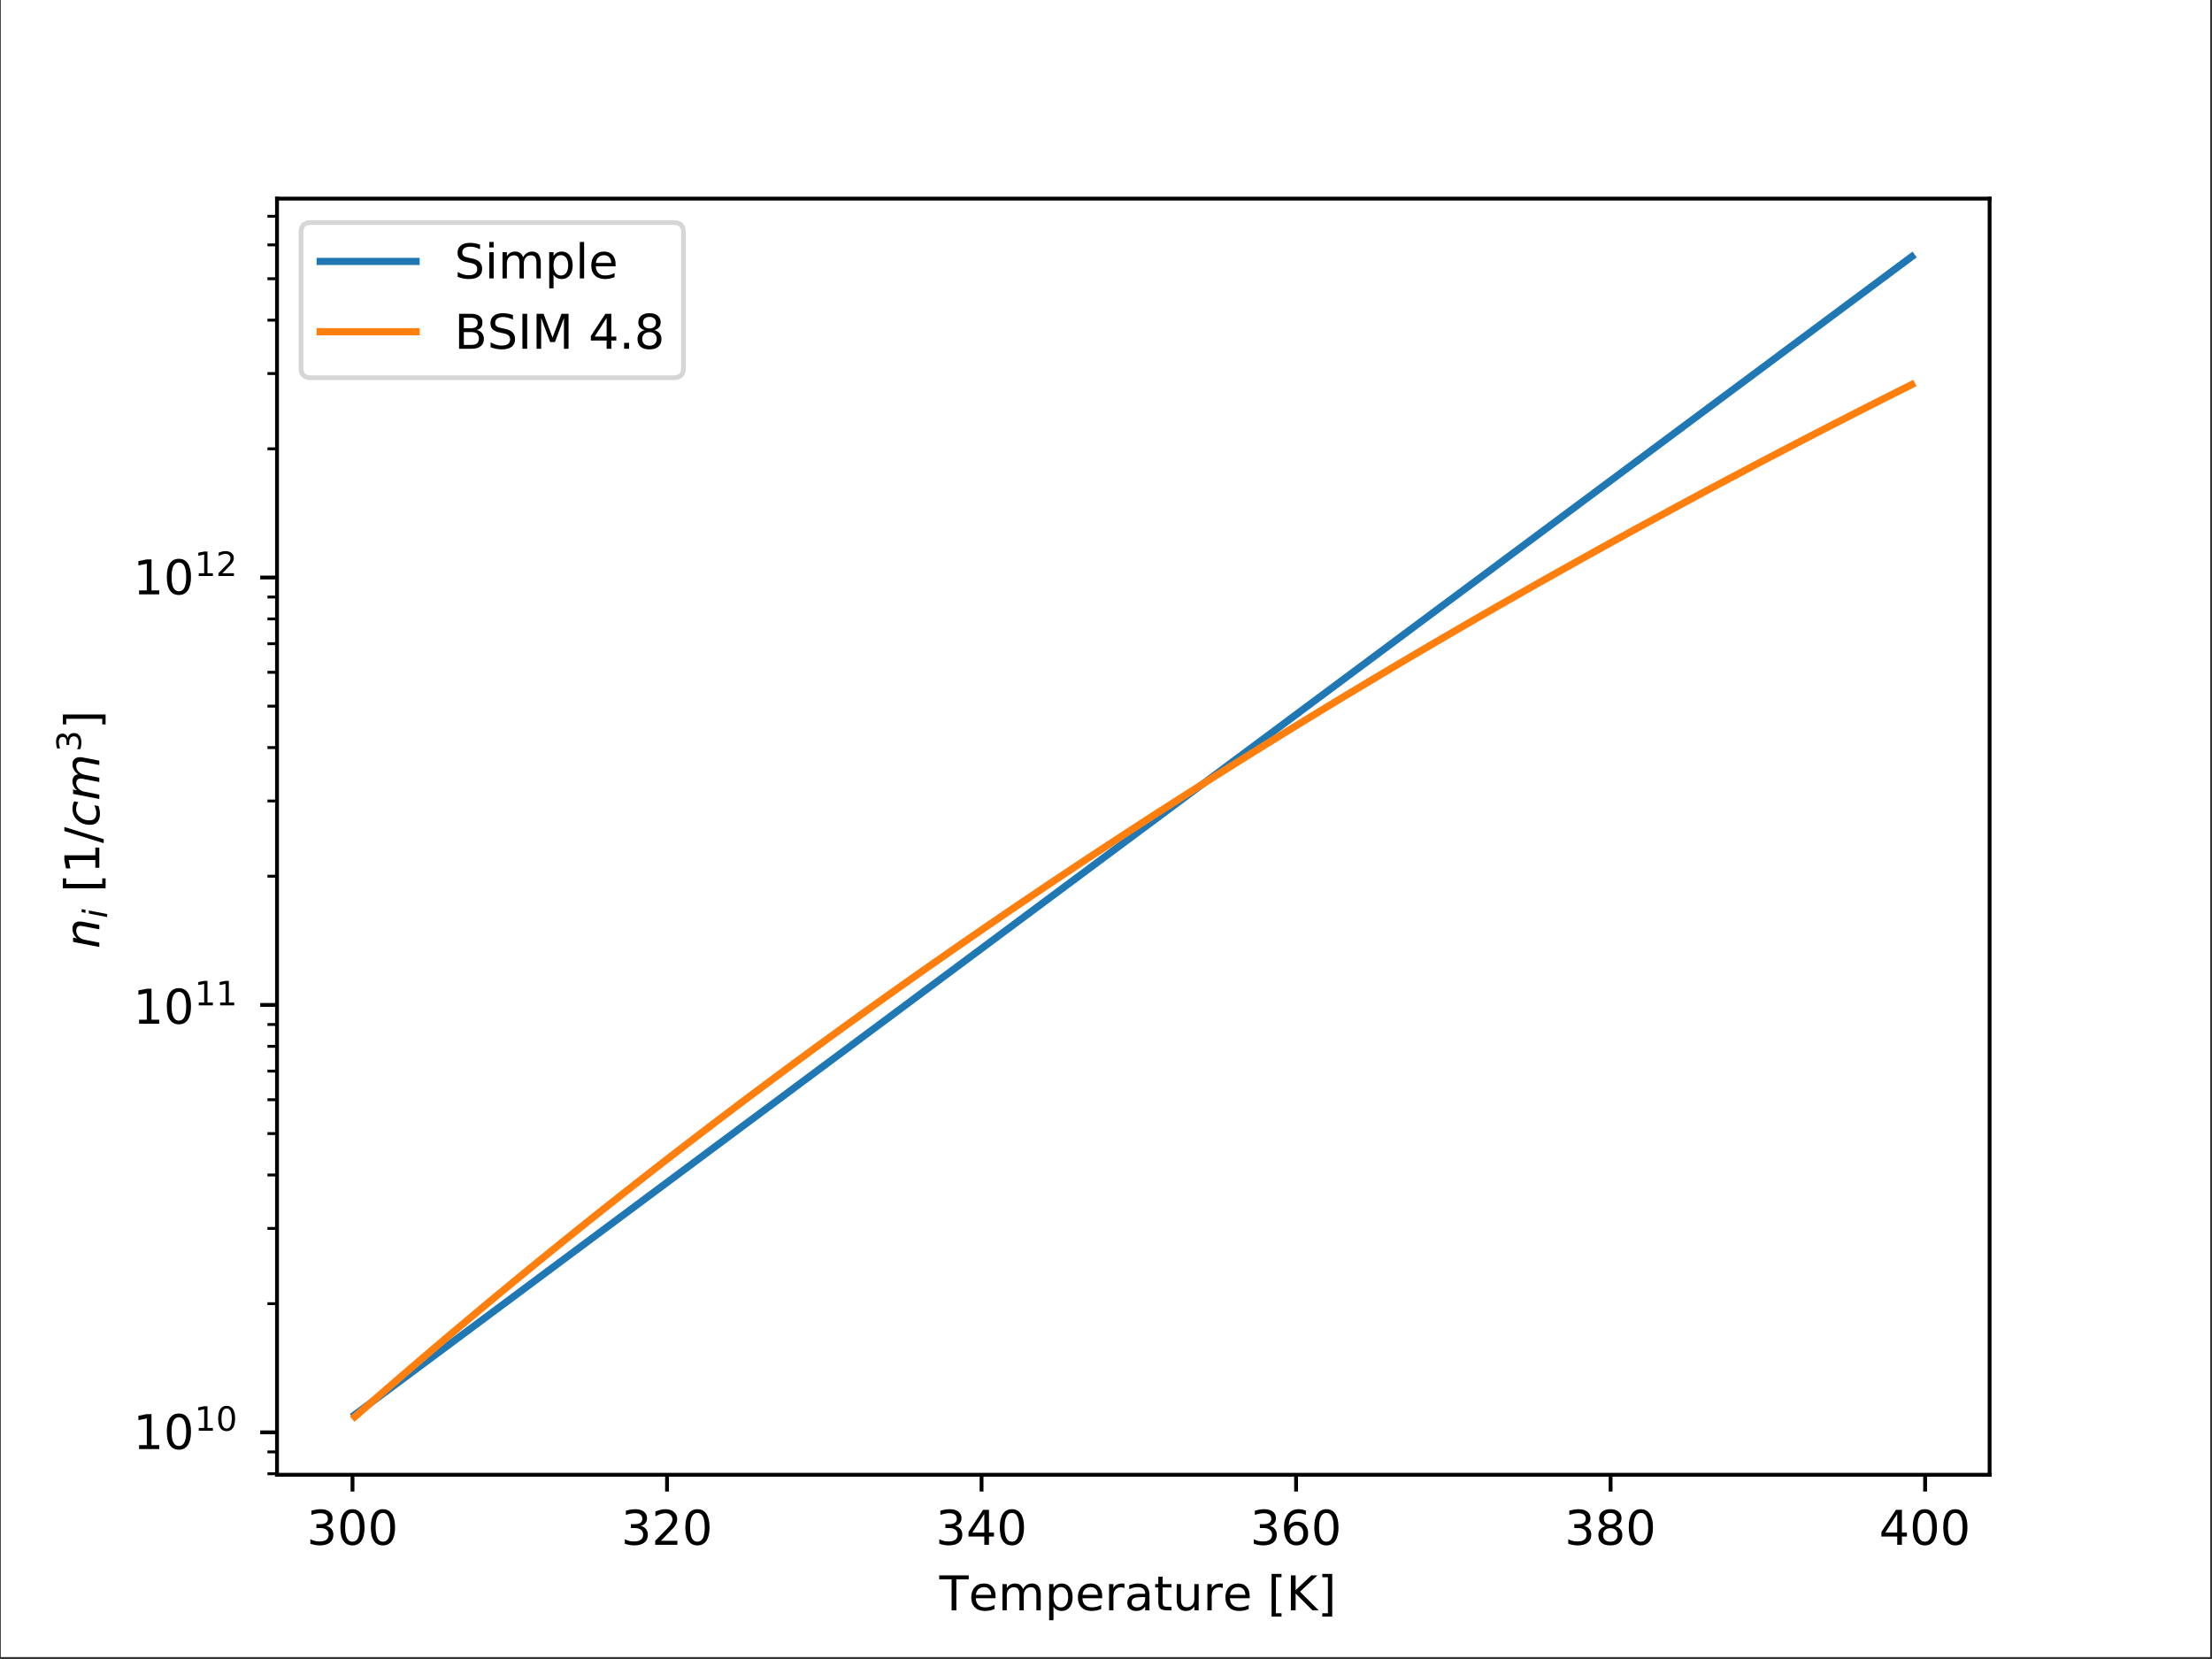 <?xml version="1.0" encoding="UTF-8"?>
<svg xmlns="http://www.w3.org/2000/svg" xmlns:xlink="http://www.w3.org/1999/xlink" width="460.8pt" height="345.6pt" viewBox="0 0 460.8 345.6" version="1.2">
<rect x="0" y="0" width="460.8" height="345.6" fill="#333333" stroke="none"/>
<defs>
<g>
<symbol overflow="visible" id="glyph0-0">
<path style="stroke:none;" d="M 4.055 -3.926 C 4.523 -3.824 4.895 -3.617 5.152 -3.297 C 5.414 -2.977 5.555 -2.578 5.555 -2.117 C 5.555 -1.398 5.305 -0.84 4.812 -0.449 C 4.316 -0.059 3.617 0.129 2.707 0.129 C 2.398 0.129 2.078 0.102 1.758 0.039 C 1.438 -0.012 1.098 -0.102 0.758 -0.219 L 0.758 -1.168 C 1.027 -1.008 1.328 -0.891 1.656 -0.809 C 1.977 -0.73 2.316 -0.688 2.676 -0.688 C 3.297 -0.688 3.766 -0.809 4.086 -1.047 C 4.406 -1.289 4.574 -1.648 4.574 -2.117 C 4.574 -2.535 4.426 -2.875 4.125 -3.117 C 3.824 -3.355 3.406 -3.484 2.867 -3.484 L 2.02 -3.484 L 2.02 -4.297 L 2.906 -4.297 C 3.387 -4.297 3.754 -4.387 4.016 -4.586 C 4.273 -4.773 4.406 -5.055 4.406 -5.422 C 4.406 -5.793 4.266 -6.082 4.004 -6.281 C 3.734 -6.484 3.355 -6.582 2.867 -6.582 C 2.598 -6.582 2.309 -6.551 1.996 -6.492 C 1.688 -6.434 1.348 -6.344 0.98 -6.223 L 0.98 -7.102 C 1.348 -7.203 1.699 -7.281 2.027 -7.332 C 2.348 -7.383 2.656 -7.41 2.957 -7.41 C 3.695 -7.41 4.285 -7.242 4.723 -6.902 C 5.164 -6.562 5.383 -6.102 5.383 -5.523 C 5.383 -5.125 5.266 -4.785 5.035 -4.504 C 4.805 -4.227 4.477 -4.023 4.055 -3.926 "/>
</symbol>
<symbol overflow="visible" id="glyph0-1">
<path style="stroke:none;" d="M 3.176 -6.633 C 2.668 -6.633 2.289 -6.383 2.027 -5.883 C 1.77 -5.383 1.648 -4.633 1.648 -3.637 C 1.648 -2.637 1.77 -1.887 2.027 -1.387 C 2.289 -0.891 2.668 -0.641 3.176 -0.641 C 3.688 -0.641 4.066 -0.891 4.324 -1.387 C 4.574 -1.887 4.703 -2.637 4.703 -3.637 C 4.703 -4.633 4.574 -5.383 4.324 -5.883 C 4.066 -6.383 3.688 -6.633 3.176 -6.633 M 3.176 -7.41 C 3.984 -7.41 4.605 -7.082 5.043 -6.441 C 5.473 -5.793 5.695 -4.855 5.695 -3.637 C 5.695 -2.406 5.473 -1.469 5.043 -0.828 C 4.605 -0.191 3.984 0.129 3.176 0.129 C 2.355 0.129 1.727 -0.191 1.297 -0.828 C 0.867 -1.469 0.66 -2.406 0.66 -3.637 C 0.66 -4.855 0.867 -5.793 1.297 -6.441 C 1.727 -7.082 2.355 -7.41 3.176 -7.41 "/>
</symbol>
<symbol overflow="visible" id="glyph0-2">
<path style="stroke:none;" d="M 1.918 -0.828 L 5.355 -0.828 L 5.355 0 L 0.73 0 L 0.73 -0.828 C 1.098 -1.207 1.609 -1.727 2.258 -2.387 C 2.898 -3.035 3.305 -3.457 3.477 -3.645 C 3.797 -3.996 4.016 -4.297 4.137 -4.543 C 4.254 -4.785 4.324 -5.035 4.324 -5.273 C 4.324 -5.652 4.184 -5.973 3.914 -6.211 C 3.645 -6.453 3.297 -6.582 2.855 -6.582 C 2.547 -6.582 2.219 -6.523 1.879 -6.422 C 1.539 -6.312 1.168 -6.152 0.777 -5.934 L 0.777 -6.934 C 1.18 -7.09 1.547 -7.211 1.887 -7.293 C 2.227 -7.371 2.547 -7.41 2.836 -7.41 C 3.586 -7.41 4.184 -7.223 4.633 -6.844 C 5.086 -6.461 5.312 -5.965 5.312 -5.332 C 5.312 -5.035 5.254 -4.746 5.145 -4.484 C 5.035 -4.215 4.836 -3.895 4.535 -3.535 C 4.453 -3.438 4.195 -3.168 3.754 -2.719 C 3.316 -2.266 2.707 -1.637 1.918 -0.828 "/>
</symbol>
<symbol overflow="visible" id="glyph0-3">
<path style="stroke:none;" d="M 3.777 -6.422 L 1.289 -2.535 L 3.777 -2.535 L 3.777 -6.422 M 3.516 -7.281 L 4.754 -7.281 L 4.754 -2.535 L 5.793 -2.535 L 5.793 -1.719 L 4.754 -1.719 L 4.754 0 L 3.777 0 L 3.777 -1.719 L 0.488 -1.719 L 0.488 -2.668 L 3.516 -7.281 "/>
</symbol>
<symbol overflow="visible" id="glyph0-4">
<path style="stroke:none;" d="M 3.297 -4.035 C 2.855 -4.035 2.508 -3.875 2.246 -3.574 C 1.988 -3.277 1.859 -2.855 1.859 -2.336 C 1.859 -1.809 1.988 -1.387 2.246 -1.09 C 2.508 -0.789 2.855 -0.641 3.297 -0.641 C 3.734 -0.641 4.086 -0.789 4.344 -1.09 C 4.605 -1.387 4.734 -1.809 4.734 -2.336 C 4.734 -2.855 4.605 -3.277 4.344 -3.574 C 4.086 -3.875 3.734 -4.035 3.297 -4.035 M 5.254 -7.121 L 5.254 -6.223 C 5.004 -6.344 4.754 -6.434 4.504 -6.492 C 4.246 -6.551 3.996 -6.582 3.754 -6.582 C 3.098 -6.582 2.598 -6.363 2.258 -5.922 C 1.918 -5.484 1.719 -4.812 1.68 -3.934 C 1.867 -4.215 2.109 -4.434 2.398 -4.586 C 2.688 -4.734 3.008 -4.812 3.355 -4.812 C 4.086 -4.812 4.664 -4.586 5.086 -4.145 C 5.504 -3.707 5.723 -3.098 5.723 -2.336 C 5.723 -1.59 5.492 -0.988 5.055 -0.539 C 4.613 -0.09 4.023 0.129 3.297 0.129 C 2.457 0.129 1.809 -0.191 1.367 -0.828 C 0.918 -1.469 0.699 -2.406 0.699 -3.637 C 0.699 -4.785 0.969 -5.703 1.52 -6.383 C 2.059 -7.062 2.797 -7.41 3.715 -7.41 C 3.957 -7.41 4.207 -7.383 4.465 -7.34 C 4.715 -7.293 4.973 -7.223 5.254 -7.121 "/>
</symbol>
<symbol overflow="visible" id="glyph0-5">
<path style="stroke:none;" d="M 3.176 -3.457 C 2.707 -3.457 2.336 -3.324 2.066 -3.078 C 1.797 -2.828 1.668 -2.488 1.668 -2.047 C 1.668 -1.609 1.797 -1.258 2.066 -1.008 C 2.336 -0.758 2.707 -0.641 3.176 -0.641 C 3.637 -0.641 4.004 -0.758 4.273 -1.02 C 4.543 -1.27 4.684 -1.609 4.684 -2.047 C 4.684 -2.488 4.543 -2.828 4.285 -3.078 C 4.016 -3.324 3.645 -3.457 3.176 -3.457 M 2.188 -3.875 C 1.77 -3.977 1.438 -4.176 1.199 -4.465 C 0.957 -4.754 0.848 -5.105 0.848 -5.523 C 0.848 -6.102 1.047 -6.562 1.469 -6.902 C 1.879 -7.242 2.445 -7.41 3.176 -7.41 C 3.895 -7.41 4.465 -7.242 4.883 -6.902 C 5.293 -6.562 5.504 -6.102 5.504 -5.523 C 5.504 -5.105 5.383 -4.754 5.145 -4.465 C 4.906 -4.176 4.586 -3.977 4.164 -3.875 C 4.633 -3.766 5.004 -3.547 5.273 -3.227 C 5.535 -2.906 5.672 -2.508 5.672 -2.047 C 5.672 -1.34 5.453 -0.801 5.023 -0.43 C 4.586 -0.051 3.977 0.129 3.176 0.129 C 2.367 0.129 1.746 -0.051 1.32 -0.43 C 0.891 -0.801 0.68 -1.34 0.68 -2.047 C 0.68 -2.508 0.809 -2.906 1.078 -3.227 C 1.34 -3.547 1.707 -3.766 2.188 -3.875 M 1.828 -5.434 C 1.828 -5.055 1.938 -4.754 2.176 -4.543 C 2.418 -4.336 2.746 -4.234 3.176 -4.234 C 3.598 -4.234 3.926 -4.336 4.164 -4.543 C 4.406 -4.754 4.523 -5.055 4.523 -5.434 C 4.523 -5.812 4.406 -6.102 4.164 -6.312 C 3.926 -6.523 3.598 -6.633 3.176 -6.633 C 2.746 -6.633 2.418 -6.523 2.176 -6.312 C 1.938 -6.102 1.828 -5.812 1.828 -5.434 "/>
</symbol>
<symbol overflow="visible" id="glyph0-6">
<path style="stroke:none;" d="M -0.02 -7.281 L 6.133 -7.281 L 6.133 -6.453 L 3.547 -6.453 L 3.547 0 L 2.559 0 L 2.559 -6.453 L -0.02 -6.453 L -0.02 -7.281 "/>
</symbol>
<symbol overflow="visible" id="glyph0-7">
<path style="stroke:none;" d="M 5.613 -2.957 L 5.613 -2.516 L 1.488 -2.516 C 1.527 -1.898 1.707 -1.418 2.047 -1.098 C 2.379 -0.777 2.836 -0.621 3.438 -0.621 C 3.777 -0.621 4.117 -0.66 4.434 -0.738 C 4.754 -0.82 5.086 -0.949 5.402 -1.129 L 5.402 -0.281 C 5.086 -0.141 4.754 -0.031 4.414 0.031 C 4.074 0.09 3.727 0.129 3.387 0.129 C 2.508 0.129 1.816 -0.121 1.309 -0.621 C 0.801 -1.117 0.551 -1.809 0.551 -2.676 C 0.551 -3.566 0.789 -4.273 1.27 -4.805 C 1.746 -5.324 2.406 -5.594 3.227 -5.594 C 3.965 -5.594 4.543 -5.355 4.973 -4.883 C 5.395 -4.406 5.613 -3.766 5.613 -2.957 M 4.715 -3.215 C 4.703 -3.707 4.566 -4.094 4.305 -4.395 C 4.035 -4.684 3.676 -4.836 3.234 -4.836 C 2.738 -4.836 2.336 -4.684 2.039 -4.406 C 1.738 -4.125 1.559 -3.727 1.52 -3.215 L 4.715 -3.215 "/>
</symbol>
<symbol overflow="visible" id="glyph0-8">
<path style="stroke:none;" d="M 5.195 -4.414 C 5.414 -4.812 5.684 -5.105 5.992 -5.305 C 6.301 -5.492 6.672 -5.594 7.102 -5.594 C 7.66 -5.594 8.102 -5.395 8.41 -4.996 C 8.719 -4.594 8.879 -4.023 8.879 -3.297 L 8.879 0 L 7.98 0 L 7.98 -3.266 C 7.98 -3.785 7.883 -4.176 7.699 -4.434 C 7.512 -4.684 7.23 -4.812 6.852 -4.812 C 6.383 -4.812 6.012 -4.656 5.742 -4.344 C 5.473 -4.035 5.344 -3.617 5.344 -3.086 L 5.344 0 L 4.445 0 L 4.445 -3.266 C 4.445 -3.785 4.344 -4.176 4.164 -4.434 C 3.977 -4.684 3.688 -4.812 3.305 -4.812 C 2.848 -4.812 2.477 -4.656 2.207 -4.344 C 1.938 -4.035 1.809 -3.617 1.809 -3.086 L 1.809 0 L 0.91 0 L 0.91 -5.465 L 1.809 -5.465 L 1.809 -4.613 C 2.008 -4.945 2.258 -5.195 2.547 -5.355 C 2.828 -5.512 3.168 -5.594 3.566 -5.594 C 3.965 -5.594 4.297 -5.492 4.574 -5.293 C 4.855 -5.094 5.055 -4.793 5.195 -4.414 "/>
</symbol>
<symbol overflow="visible" id="glyph0-9">
<path style="stroke:none;" d="M 1.809 -0.82 L 1.809 2.066 L 0.91 2.066 L 0.91 -5.465 L 1.809 -5.465 L 1.809 -4.633 C 1.988 -4.953 2.227 -5.195 2.516 -5.355 C 2.809 -5.512 3.156 -5.594 3.555 -5.594 C 4.215 -5.594 4.754 -5.324 5.176 -4.805 C 5.582 -4.273 5.793 -3.586 5.793 -2.727 C 5.793 -1.867 5.582 -1.168 5.176 -0.648 C 4.754 -0.129 4.215 0.129 3.555 0.129 C 3.156 0.129 2.809 0.051 2.516 -0.102 C 2.227 -0.25 1.988 -0.488 1.809 -0.82 M 4.863 -2.727 C 4.863 -3.387 4.723 -3.895 4.453 -4.273 C 4.176 -4.656 3.805 -4.844 3.336 -4.844 C 2.855 -4.844 2.488 -4.656 2.219 -4.273 C 1.938 -3.895 1.809 -3.387 1.809 -2.727 C 1.809 -2.066 1.938 -1.547 2.219 -1.168 C 2.488 -0.789 2.855 -0.609 3.336 -0.609 C 3.805 -0.609 4.176 -0.789 4.453 -1.168 C 4.723 -1.547 4.863 -2.066 4.863 -2.727 "/>
</symbol>
<symbol overflow="visible" id="glyph0-10">
<path style="stroke:none;" d="M 4.105 -4.625 C 4.004 -4.684 3.895 -4.723 3.777 -4.754 C 3.656 -4.773 3.527 -4.793 3.387 -4.793 C 2.875 -4.793 2.488 -4.625 2.219 -4.297 C 1.938 -3.965 1.809 -3.496 1.809 -2.875 L 1.809 0 L 0.91 0 L 0.91 -5.465 L 1.809 -5.465 L 1.809 -4.613 C 1.988 -4.945 2.238 -5.195 2.535 -5.355 C 2.836 -5.512 3.207 -5.594 3.645 -5.594 C 3.707 -5.594 3.777 -5.582 3.855 -5.582 C 3.926 -5.574 4.004 -5.562 4.105 -5.543 L 4.105 -4.625 "/>
</symbol>
<symbol overflow="visible" id="glyph0-11">
<path style="stroke:none;" d="M 3.426 -2.746 C 2.695 -2.746 2.199 -2.656 1.918 -2.496 C 1.637 -2.328 1.5 -2.047 1.5 -1.648 C 1.5 -1.328 1.598 -1.07 1.809 -0.891 C 2.02 -0.699 2.309 -0.609 2.668 -0.609 C 3.168 -0.609 3.566 -0.777 3.867 -1.141 C 4.164 -1.488 4.316 -1.957 4.316 -2.547 L 4.316 -2.746 L 3.426 -2.746 M 5.215 -3.117 L 5.215 0 L 4.316 0 L 4.316 -0.828 C 4.105 -0.488 3.844 -0.25 3.547 -0.102 C 3.246 0.051 2.867 0.129 2.426 0.129 C 1.867 0.129 1.418 -0.02 1.09 -0.328 C 0.758 -0.641 0.598 -1.059 0.598 -1.59 C 0.598 -2.199 0.801 -2.656 1.219 -2.977 C 1.629 -3.285 2.238 -3.445 3.055 -3.445 L 4.316 -3.445 L 4.316 -3.535 C 4.316 -3.945 4.176 -4.266 3.906 -4.496 C 3.637 -4.715 3.258 -4.836 2.766 -4.836 C 2.445 -4.836 2.148 -4.793 1.848 -4.715 C 1.547 -4.633 1.27 -4.523 1 -4.387 L 1 -5.215 C 1.32 -5.332 1.637 -5.434 1.949 -5.492 C 2.258 -5.555 2.559 -5.594 2.855 -5.594 C 3.645 -5.594 4.234 -5.383 4.625 -4.973 C 5.016 -4.566 5.215 -3.945 5.215 -3.117 "/>
</symbol>
<symbol overflow="visible" id="glyph0-12">
<path style="stroke:none;" d="M 1.828 -7.012 L 1.828 -5.465 L 3.676 -5.465 L 3.676 -4.766 L 1.828 -4.766 L 1.828 -1.797 C 1.828 -1.348 1.887 -1.059 2.008 -0.938 C 2.129 -0.809 2.379 -0.75 2.758 -0.75 L 3.676 -0.75 L 3.676 0 L 2.758 0 C 2.059 0 1.578 -0.129 1.32 -0.391 C 1.059 -0.648 0.93 -1.117 0.93 -1.797 L 0.93 -4.766 L 0.27 -4.766 L 0.27 -5.465 L 0.93 -5.465 L 0.93 -7.012 L 1.828 -7.012 "/>
</symbol>
<symbol overflow="visible" id="glyph0-13">
<path style="stroke:none;" d="M 0.848 -2.156 L 0.848 -5.465 L 1.746 -5.465 L 1.746 -2.188 C 1.746 -1.668 1.848 -1.289 2.047 -1.027 C 2.246 -0.77 2.547 -0.641 2.957 -0.641 C 3.438 -0.641 3.824 -0.789 4.105 -1.098 C 4.387 -1.41 4.523 -1.828 4.523 -2.367 L 4.523 -5.465 L 5.422 -5.465 L 5.422 0 L 4.523 0 L 4.523 -0.84 C 4.305 -0.5 4.047 -0.258 3.766 -0.102 C 3.477 0.051 3.145 0.129 2.766 0.129 C 2.137 0.129 1.656 -0.059 1.34 -0.449 C 1.008 -0.828 0.848 -1.398 0.848 -2.156 M 3.105 -5.594 L 3.105 -5.594 "/>
</symbol>
<symbol overflow="visible" id="glyph0-14">
<path style="stroke:none;" d=""/>
</symbol>
<symbol overflow="visible" id="glyph0-15">
<path style="stroke:none;" d="M 0.859 -7.59 L 2.926 -7.59 L 2.926 -6.891 L 1.758 -6.891 L 1.758 0.609 L 2.926 0.609 L 2.926 1.309 L 0.859 1.309 L 0.859 -7.59 "/>
</symbol>
<symbol overflow="visible" id="glyph0-16">
<path style="stroke:none;" d="M 0.98 -7.281 L 1.969 -7.281 L 1.969 -4.207 L 5.234 -7.281 L 6.504 -7.281 L 2.887 -3.887 L 6.762 0 L 5.465 0 L 1.969 -3.508 L 1.969 0 L 0.98 0 L 0.98 -7.281 "/>
</symbol>
<symbol overflow="visible" id="glyph0-17">
<path style="stroke:none;" d="M 3.035 -7.59 L 3.035 1.309 L 0.969 1.309 L 0.969 0.609 L 2.137 0.609 L 2.137 -6.891 L 0.969 -6.891 L 0.969 -7.59 L 3.035 -7.59 "/>
</symbol>
<symbol overflow="visible" id="glyph0-18">
<path style="stroke:none;" d="M 1.238 -0.828 L 2.848 -0.828 L 2.848 -6.383 L 1.098 -6.031 L 1.098 -6.934 L 2.836 -7.281 L 3.824 -7.281 L 3.824 -0.828 L 5.434 -0.828 L 5.434 0 L 1.238 0 L 1.238 -0.828 "/>
</symbol>
<symbol overflow="visible" id="glyph0-19">
<path style="stroke:none;" d="M 5.344 -7.043 L 5.344 -6.082 C 4.965 -6.262 4.613 -6.395 4.285 -6.484 C 3.945 -6.562 3.625 -6.613 3.324 -6.613 C 2.785 -6.613 2.367 -6.504 2.078 -6.301 C 1.789 -6.094 1.648 -5.793 1.648 -5.414 C 1.648 -5.094 1.738 -4.844 1.938 -4.684 C 2.129 -4.516 2.496 -4.387 3.035 -4.285 L 3.637 -4.164 C 4.363 -4.023 4.906 -3.777 5.254 -3.426 C 5.602 -3.066 5.785 -2.598 5.785 -2.008 C 5.785 -1.297 5.543 -0.77 5.074 -0.41 C 4.594 -0.051 3.906 0.129 2.996 0.129 C 2.648 0.129 2.277 0.09 1.887 0.02 C 1.5 -0.051 1.098 -0.16 0.688 -0.32 L 0.688 -1.34 C 1.09 -1.109 1.477 -0.938 1.859 -0.828 C 2.238 -0.711 2.617 -0.66 2.996 -0.66 C 3.555 -0.66 3.984 -0.77 4.297 -0.988 C 4.594 -1.207 4.754 -1.52 4.754 -1.938 C 4.754 -2.297 4.645 -2.578 4.426 -2.777 C 4.207 -2.977 3.844 -3.125 3.348 -3.227 L 2.746 -3.348 C 2.008 -3.484 1.477 -3.715 1.148 -4.035 C 0.82 -4.344 0.66 -4.773 0.66 -5.332 C 0.66 -5.973 0.879 -6.484 1.34 -6.852 C 1.789 -7.223 2.418 -7.41 3.215 -7.41 C 3.555 -7.41 3.895 -7.383 4.254 -7.32 C 4.605 -7.262 4.965 -7.16 5.344 -7.043 "/>
</symbol>
<symbol overflow="visible" id="glyph0-20">
<path style="stroke:none;" d="M 0.938 -5.465 L 1.836 -5.465 L 1.836 0 L 0.938 0 L 0.938 -5.465 M 0.938 -7.59 L 1.836 -7.59 L 1.836 -6.453 L 0.938 -6.453 L 0.938 -7.59 "/>
</symbol>
<symbol overflow="visible" id="glyph0-21">
<path style="stroke:none;" d="M 0.938 -7.59 L 1.836 -7.59 L 1.836 0 L 0.938 0 L 0.938 -7.59 "/>
</symbol>
<symbol overflow="visible" id="glyph0-22">
<path style="stroke:none;" d="M 1.969 -3.477 L 1.969 -0.809 L 3.547 -0.809 C 4.074 -0.809 4.465 -0.918 4.723 -1.141 C 4.973 -1.359 5.105 -1.688 5.105 -2.148 C 5.105 -2.598 4.973 -2.926 4.723 -3.145 C 4.465 -3.367 4.074 -3.477 3.547 -3.477 L 1.969 -3.477 M 1.969 -6.473 L 1.969 -4.273 L 3.426 -4.273 C 3.906 -4.273 4.254 -4.363 4.496 -4.543 C 4.734 -4.723 4.855 -4.996 4.855 -5.375 C 4.855 -5.734 4.734 -6.012 4.496 -6.191 C 4.254 -6.371 3.906 -6.473 3.426 -6.473 L 1.969 -6.473 M 0.98 -7.281 L 3.496 -7.281 C 4.246 -7.281 4.824 -7.121 5.234 -6.812 C 5.633 -6.492 5.844 -6.055 5.844 -5.484 C 5.844 -5.035 5.734 -4.676 5.523 -4.414 C 5.312 -4.156 5.016 -3.984 4.613 -3.926 C 5.094 -3.816 5.473 -3.598 5.742 -3.266 C 6.004 -2.938 6.145 -2.527 6.145 -2.039 C 6.145 -1.379 5.914 -0.879 5.473 -0.531 C 5.035 -0.168 4.406 0 3.598 0 L 0.98 0 L 0.98 -7.281 "/>
</symbol>
<symbol overflow="visible" id="glyph0-23">
<path style="stroke:none;" d="M 0.98 -7.281 L 1.969 -7.281 L 1.969 0 L 0.98 0 L 0.98 -7.281 "/>
</symbol>
<symbol overflow="visible" id="glyph0-24">
<path style="stroke:none;" d="M 0.98 -7.281 L 2.445 -7.281 L 4.305 -2.328 L 6.172 -7.281 L 7.641 -7.281 L 7.641 0 L 6.684 0 L 6.684 -6.395 L 4.805 -1.398 L 3.816 -1.398 L 1.938 -6.395 L 1.938 0 L 0.98 0 L 0.98 -7.281 "/>
</symbol>
<symbol overflow="visible" id="glyph0-25">
<path style="stroke:none;" d="M 1.07 -1.238 L 2.098 -1.238 L 2.098 0 L 1.07 0 L 1.07 -1.238 "/>
</symbol>
<symbol overflow="visible" id="glyph1-0">
<path style="stroke:none;" d="M 0.867 -0.582 L 1.992 -0.582 L 1.992 -4.469 L 0.77 -4.223 L 0.77 -4.852 L 1.984 -5.098 L 2.68 -5.098 L 2.68 -0.582 L 3.805 -0.582 L 3.805 0 L 0.867 0 L 0.867 -0.582 "/>
</symbol>
<symbol overflow="visible" id="glyph1-1">
<path style="stroke:none;" d="M 2.223 -4.645 C 1.867 -4.645 1.602 -4.469 1.418 -4.117 C 1.238 -3.77 1.152 -3.246 1.152 -2.547 C 1.152 -1.848 1.238 -1.32 1.418 -0.973 C 1.602 -0.621 1.867 -0.449 2.223 -0.449 C 2.578 -0.449 2.848 -0.621 3.027 -0.973 C 3.203 -1.32 3.293 -1.848 3.293 -2.547 C 3.293 -3.246 3.203 -3.77 3.027 -4.117 C 2.848 -4.469 2.578 -4.645 2.223 -4.645 M 2.223 -5.188 C 2.789 -5.188 3.223 -4.957 3.531 -4.512 C 3.832 -4.055 3.984 -3.398 3.984 -2.547 C 3.984 -1.684 3.832 -1.027 3.531 -0.582 C 3.223 -0.133 2.789 0.09 2.223 0.09 C 1.648 0.09 1.211 -0.133 0.91 -0.582 C 0.609 -1.027 0.461 -1.684 0.461 -2.547 C 0.461 -3.398 0.609 -4.055 0.91 -4.512 C 1.211 -4.957 1.648 -5.188 2.223 -5.188 "/>
</symbol>
<symbol overflow="visible" id="glyph1-2">
<path style="stroke:none;" d="M 1.344 -0.582 L 3.746 -0.582 L 3.746 0 L 0.512 0 L 0.512 -0.582 C 0.77 -0.848 1.125 -1.211 1.582 -1.672 C 2.027 -2.125 2.312 -2.418 2.434 -2.551 C 2.656 -2.797 2.812 -3.008 2.895 -3.18 C 2.98 -3.348 3.027 -3.523 3.027 -3.691 C 3.027 -3.957 2.93 -4.18 2.742 -4.348 C 2.551 -4.516 2.309 -4.609 2 -4.609 C 1.781 -4.609 1.551 -4.566 1.316 -4.496 C 1.078 -4.418 0.816 -4.309 0.547 -4.152 L 0.547 -4.852 C 0.824 -4.965 1.082 -5.047 1.32 -5.105 C 1.559 -5.16 1.781 -5.188 1.984 -5.188 C 2.512 -5.188 2.93 -5.055 3.246 -4.789 C 3.559 -4.523 3.719 -4.176 3.719 -3.734 C 3.719 -3.523 3.68 -3.32 3.602 -3.141 C 3.523 -2.949 3.383 -2.727 3.176 -2.477 C 3.117 -2.406 2.938 -2.215 2.629 -1.902 C 2.32 -1.586 1.895 -1.148 1.344 -0.582 "/>
</symbol>
<symbol overflow="visible" id="glyph2-0">
<path style="stroke:none;" d=""/>
</symbol>
<symbol overflow="visible" id="glyph2-1">
<path style="stroke:none;" d="M -7.59 -0.859 L -7.59 -2.926 L -6.891 -2.926 L -6.891 -1.758 L 0.609 -1.758 L 0.609 -2.926 L 1.309 -2.926 L 1.309 -0.859 L -7.59 -0.859 "/>
</symbol>
<symbol overflow="visible" id="glyph2-2">
<path style="stroke:none;" d="M -0.828 -1.238 L -0.828 -2.848 L -6.383 -2.848 L -6.031 -1.098 L -6.934 -1.098 L -7.281 -2.836 L -7.281 -3.824 L -0.828 -3.824 L -0.828 -5.434 L 0 -5.434 L 0 -1.238 L -0.828 -1.238 "/>
</symbol>
<symbol overflow="visible" id="glyph2-3">
<path style="stroke:none;" d="M -7.281 -2.535 L -7.281 -3.367 L 0.918 -0.828 L 0.918 0 L -7.281 -2.535 "/>
</symbol>
<symbol overflow="visible" id="glyph2-4">
<path style="stroke:none;" d="M -7.59 -3.035 L 1.309 -3.035 L 1.309 -0.969 L 0.609 -0.969 L 0.609 -2.137 L -6.891 -2.137 L -6.891 -0.969 L -7.59 -0.969 L -7.59 -3.035 "/>
</symbol>
<symbol overflow="visible" id="glyph3-0">
<path style="stroke:none;" d="M -3.297 -5.562 L 0 -4.926 L 0 -4.023 L -3.266 -4.664 C -3.418 -4.684 -3.547 -4.703 -3.664 -4.723 C -3.785 -4.746 -3.875 -4.754 -3.945 -4.754 C -4.215 -4.754 -4.426 -4.664 -4.586 -4.496 C -4.734 -4.316 -4.812 -4.074 -4.812 -3.777 C -4.812 -3.297 -4.656 -2.875 -4.336 -2.527 C -4.016 -2.176 -3.574 -1.949 -3.027 -1.848 L 0 -1.25 L 0 -0.348 L -5.465 -1.41 L -5.465 -2.309 L -4.605 -2.129 C -4.914 -2.367 -5.152 -2.668 -5.332 -3.027 C -5.504 -3.375 -5.594 -3.746 -5.594 -4.137 C -5.594 -4.613 -5.465 -4.984 -5.203 -5.254 C -4.945 -5.512 -4.574 -5.652 -4.105 -5.652 C -3.984 -5.652 -3.867 -5.645 -3.734 -5.633 C -3.598 -5.613 -3.457 -5.594 -3.297 -5.562 "/>
</symbol>
<symbol overflow="visible" id="glyph3-1">
<path style="stroke:none;" d="M -5.254 -5.355 L -4.363 -5.176 C -4.516 -4.953 -4.633 -4.723 -4.715 -4.484 C -4.793 -4.246 -4.836 -3.996 -4.836 -3.734 C -4.836 -3.445 -4.785 -3.176 -4.684 -2.918 C -4.586 -2.656 -4.434 -2.438 -4.254 -2.266 C -3.965 -1.988 -3.637 -1.77 -3.258 -1.617 C -2.875 -1.457 -2.477 -1.387 -2.078 -1.387 C -1.578 -1.387 -1.219 -1.508 -0.98 -1.758 C -0.738 -1.996 -0.621 -2.379 -0.621 -2.875 C -0.621 -3.117 -0.648 -3.387 -0.73 -3.664 C -0.801 -3.945 -0.91 -4.234 -1.07 -4.535 L -0.18 -4.363 C -0.07 -4.105 0 -3.836 0.051 -3.555 C 0.102 -3.277 0.129 -2.996 0.129 -2.719 C 0.129 -1.988 -0.051 -1.43 -0.41 -1.039 C -0.77 -0.648 -1.277 -0.461 -1.957 -0.461 C -2.516 -0.461 -3.035 -0.559 -3.516 -0.758 C -3.996 -0.957 -4.426 -1.27 -4.805 -1.668 C -5.062 -1.938 -5.254 -2.258 -5.395 -2.629 C -5.523 -2.988 -5.594 -3.395 -5.594 -3.836 C -5.594 -4.086 -5.562 -4.336 -5.504 -4.586 C -5.445 -4.836 -5.363 -5.094 -5.254 -5.355 "/>
</symbol>
<symbol overflow="visible" id="glyph3-2">
<path style="stroke:none;" d="M -3.297 -8.969 L 0 -8.332 L 0 -7.43 L -3.266 -8.062 C -3.406 -8.082 -3.527 -8.102 -3.625 -8.121 C -3.727 -8.129 -3.805 -8.141 -3.887 -8.141 C -4.176 -8.141 -4.406 -8.051 -4.566 -7.891 C -4.723 -7.73 -4.812 -7.5 -4.812 -7.211 C -4.812 -6.773 -4.645 -6.383 -4.324 -6.043 C -3.996 -5.703 -3.566 -5.484 -3.047 -5.383 L 0 -4.785 L 0 -3.887 L -3.266 -4.523 C -3.387 -4.543 -3.496 -4.566 -3.598 -4.586 C -3.695 -4.594 -3.797 -4.605 -3.875 -4.605 C -4.176 -4.605 -4.406 -4.516 -4.566 -4.355 C -4.723 -4.195 -4.812 -3.965 -4.812 -3.688 C -4.812 -3.246 -4.645 -2.848 -4.324 -2.508 C -3.996 -2.168 -3.566 -1.949 -3.047 -1.848 L 0 -1.25 L 0 -0.348 L -5.465 -1.418 L -5.465 -2.316 L -4.613 -2.148 C -4.934 -2.387 -5.176 -2.668 -5.344 -2.996 C -5.504 -3.324 -5.594 -3.676 -5.594 -4.055 C -5.594 -4.445 -5.484 -4.766 -5.285 -5.023 C -5.074 -5.285 -4.785 -5.434 -4.414 -5.492 C -4.793 -5.762 -5.094 -6.082 -5.293 -6.441 C -5.492 -6.801 -5.594 -7.184 -5.594 -7.582 C -5.594 -8.039 -5.453 -8.398 -5.184 -8.66 C -4.914 -8.918 -4.535 -9.051 -4.047 -9.051 C -3.934 -9.051 -3.816 -9.039 -3.688 -9.031 C -3.555 -9.008 -3.426 -8.988 -3.297 -8.969 "/>
</symbol>
<symbol overflow="visible" id="glyph4-0">
<path style="stroke:none;" d="M -5.312 -1.281 L -5.312 -1.91 L -4.516 -1.754 L -4.516 -1.125 L -5.312 -1.281 M -3.824 -0.992 L -3.824 -1.621 L 0 -0.875 L 0 -0.246 L -3.824 -0.992 "/>
</symbol>
<symbol overflow="visible" id="glyph5-0">
<path style="stroke:none;" d="M -2.746 -2.84 C -2.68 -3.168 -2.531 -3.426 -2.309 -3.609 C -2.082 -3.789 -1.805 -3.887 -1.48 -3.887 C -0.98 -3.887 -0.586 -3.711 -0.316 -3.371 C -0.043 -3.02 0.09 -2.531 0.09 -1.895 C 0.09 -1.68 0.07 -1.453 0.027 -1.23 C -0.008 -1.008 -0.07 -0.77 -0.152 -0.531 L -0.816 -0.531 C -0.707 -0.719 -0.621 -0.93 -0.566 -1.16 C -0.512 -1.383 -0.484 -1.621 -0.484 -1.875 C -0.484 -2.309 -0.566 -2.637 -0.734 -2.859 C -0.902 -3.082 -1.152 -3.203 -1.48 -3.203 C -1.777 -3.203 -2.012 -3.098 -2.18 -2.887 C -2.348 -2.68 -2.441 -2.383 -2.441 -2.008 L -2.441 -1.414 L -3.008 -1.414 L -3.008 -2.035 C -3.008 -2.371 -3.07 -2.629 -3.211 -2.812 C -3.344 -2.992 -3.539 -3.082 -3.797 -3.082 C -4.055 -3.082 -4.258 -2.984 -4.398 -2.805 C -4.539 -2.613 -4.609 -2.348 -4.609 -2.008 C -4.609 -1.816 -4.586 -1.613 -4.543 -1.398 C -4.504 -1.18 -4.441 -0.945 -4.355 -0.684 L -4.973 -0.684 C -5.043 -0.945 -5.098 -1.188 -5.133 -1.418 C -5.168 -1.645 -5.188 -1.859 -5.188 -2.07 C -5.188 -2.586 -5.07 -3 -4.832 -3.309 C -4.594 -3.613 -4.273 -3.77 -3.867 -3.77 C -3.586 -3.77 -3.348 -3.684 -3.152 -3.523 C -2.957 -3.363 -2.816 -3.133 -2.746 -2.84 "/>
</symbol>
</g>
<clipPath id="clip1">
  <path d="M 0.168 0 L 460.434 0 L 460.434 345.199 L 0.168 345.199 Z M 0.168 0 "/>
</clipPath>
</defs>
<g id="surface1">
<g clip-path="url(#clip1)" clip-rule="nonzero">
<path style=" stroke:none;fill-rule:nonzero;fill:rgb(100%,100%,100%);fill-opacity:1;" d="M 0.168 345.199 L 460.434 345.199 L 460.434 0 L 0.168 0 Z M 0.168 345.199 "/>
</g>
<path style=" stroke:none;fill-rule:nonzero;fill:rgb(100%,100%,100%);fill-opacity:1;" d="M 57.699 307.227 L 414.406 307.227 L 414.406 41.426 L 57.699 41.426 Z M 57.699 307.227 "/>
<path style="fill:none;stroke-width:0.8;stroke-linecap:butt;stroke-linejoin:round;stroke:rgb(0%,0%,0%);stroke-opacity:1;stroke-miterlimit:10;" d="M 73.34 38.018 L 73.34 34.518 " transform="matrix(0.999,0,0,-0.999,0.166,345.2)"/>
<g style="fill:rgb(0%,0%,0%);fill-opacity:1;">
  <use xlink:href="#glyph0-0" x="63.894" y="321.805"/>
  <use xlink:href="#glyph0-1" x="70.247" y="321.805"/>
  <use xlink:href="#glyph0-1" x="76.6" y="321.805"/>
</g>
<path style="fill:none;stroke-width:0.8;stroke-linecap:butt;stroke-linejoin:round;stroke:rgb(0%,0%,0%);stroke-opacity:1;stroke-miterlimit:10;" d="M 138.928 38.018 L 138.928 34.518 " transform="matrix(0.999,0,0,-0.999,0.166,345.2)"/>
<g style="fill:rgb(0%,0%,0%);fill-opacity:1;">
  <use xlink:href="#glyph0-0" x="129.405" y="321.805"/>
  <use xlink:href="#glyph0-2" x="135.758" y="321.805"/>
  <use xlink:href="#glyph0-1" x="142.111" y="321.805"/>
</g>
<path style="fill:none;stroke-width:0.8;stroke-linecap:butt;stroke-linejoin:round;stroke:rgb(0%,0%,0%);stroke-opacity:1;stroke-miterlimit:10;" d="M 204.515 38.018 L 204.515 34.518 " transform="matrix(0.999,0,0,-0.999,0.166,345.2)"/>
<g style="fill:rgb(0%,0%,0%);fill-opacity:1;">
  <use xlink:href="#glyph0-0" x="194.916" y="321.805"/>
  <use xlink:href="#glyph0-3" x="201.269" y="321.805"/>
  <use xlink:href="#glyph0-1" x="207.622" y="321.805"/>
</g>
<path style="fill:none;stroke-width:0.8;stroke-linecap:butt;stroke-linejoin:round;stroke:rgb(0%,0%,0%);stroke-opacity:1;stroke-miterlimit:10;" d="M 270.103 38.018 L 270.103 34.518 " transform="matrix(0.999,0,0,-0.999,0.166,345.2)"/>
<g style="fill:rgb(0%,0%,0%);fill-opacity:1;">
  <use xlink:href="#glyph0-0" x="260.427" y="321.805"/>
  <use xlink:href="#glyph0-4" x="266.78" y="321.805"/>
  <use xlink:href="#glyph0-1" x="273.133" y="321.805"/>
</g>
<path style="fill:none;stroke-width:0.8;stroke-linecap:butt;stroke-linejoin:round;stroke:rgb(0%,0%,0%);stroke-opacity:1;stroke-miterlimit:10;" d="M 335.686 38.018 L 335.686 34.518 " transform="matrix(0.999,0,0,-0.999,0.166,345.2)"/>
<g style="fill:rgb(0%,0%,0%);fill-opacity:1;">
  <use xlink:href="#glyph0-0" x="325.938" y="321.805"/>
  <use xlink:href="#glyph0-5" x="332.291" y="321.805"/>
  <use xlink:href="#glyph0-1" x="338.644" y="321.805"/>
</g>
<path style="fill:none;stroke-width:0.8;stroke-linecap:butt;stroke-linejoin:round;stroke:rgb(0%,0%,0%);stroke-opacity:1;stroke-miterlimit:10;" d="M 401.274 38.018 L 401.274 34.518 " transform="matrix(0.999,0,0,-0.999,0.166,345.2)"/>
<g style="fill:rgb(0%,0%,0%);fill-opacity:1;">
  <use xlink:href="#glyph0-3" x="391.449" y="321.805"/>
  <use xlink:href="#glyph0-1" x="397.802" y="321.805"/>
  <use xlink:href="#glyph0-1" x="404.155" y="321.805"/>
</g>
<g style="fill:rgb(0%,0%,0%);fill-opacity:1;">
  <use xlink:href="#glyph0-6" x="195.678" y="335.461"/>
  <use xlink:href="#glyph0-7" x="201.781" y="335.461"/>
  <use xlink:href="#glyph0-8" x="207.924" y="335.461"/>
  <use xlink:href="#glyph0-9" x="217.653" y="335.461"/>
  <use xlink:href="#glyph0-7" x="223.996" y="335.461"/>
  <use xlink:href="#glyph0-10" x="230.138" y="335.461"/>
  <use xlink:href="#glyph0-11" x="234.244" y="335.461"/>
  <use xlink:href="#glyph0-12" x="240.367" y="335.461"/>
  <use xlink:href="#glyph0-13" x="244.282" y="335.461"/>
  <use xlink:href="#glyph0-10" x="250.615" y="335.461"/>
  <use xlink:href="#glyph0-7" x="254.72" y="335.461"/>
  <use xlink:href="#glyph0-14" x="260.863" y="335.461"/>
  <use xlink:href="#glyph0-15" x="264.039" y="335.461"/>
  <use xlink:href="#glyph0-16" x="267.935" y="335.461"/>
  <use xlink:href="#glyph0-17" x="274.487" y="335.461"/>
</g>
<path style="fill:none;stroke-width:0.8;stroke-linecap:butt;stroke-linejoin:round;stroke:rgb(0%,0%,0%);stroke-opacity:1;stroke-miterlimit:10;" d="M 57.599 46.864 L 54.099 46.864 " transform="matrix(0.999,0,0,-0.999,0.166,345.2)"/>
<g style="fill:rgb(0%,0%,0%);fill-opacity:1;">
  <use xlink:href="#glyph0-18" x="27.735" y="301.871"/>
</g>
<g style="fill:rgb(0%,0%,0%);fill-opacity:1;">
  <use xlink:href="#glyph0-1" x="34.09" y="301.871"/>
</g>
<g style="fill:rgb(0%,0%,0%);fill-opacity:1;">
  <use xlink:href="#glyph1-0" x="40.54" y="298.047"/>
</g>
<g style="fill:rgb(0%,0%,0%);fill-opacity:1;">
  <use xlink:href="#glyph1-1" x="44.989" y="298.047"/>
</g>
<path style="fill:none;stroke-width:0.8;stroke-linecap:butt;stroke-linejoin:round;stroke:rgb(0%,0%,0%);stroke-opacity:1;stroke-miterlimit:10;" d="M 57.599 135.994 L 54.099 135.994 " transform="matrix(0.999,0,0,-0.999,0.166,345.2)"/>
<g style="fill:rgb(0%,0%,0%);fill-opacity:1;">
  <use xlink:href="#glyph0-18" x="27.735" y="213.256"/>
</g>
<g style="fill:rgb(0%,0%,0%);fill-opacity:1;">
  <use xlink:href="#glyph0-1" x="34.09" y="213.256"/>
</g>
<g style="fill:rgb(0%,0%,0%);fill-opacity:1;">
  <use xlink:href="#glyph1-0" x="40.54" y="209.432"/>
</g>
<g style="fill:rgb(0%,0%,0%);fill-opacity:1;">
  <use xlink:href="#glyph1-0" x="44.989" y="209.432"/>
</g>
<path style="fill:none;stroke-width:0.8;stroke-linecap:butt;stroke-linejoin:round;stroke:rgb(0%,0%,0%);stroke-opacity:1;stroke-miterlimit:10;" d="M 57.599 225.125 L 54.099 225.125 " transform="matrix(0.999,0,0,-0.999,0.166,345.2)"/>
<g style="fill:rgb(0%,0%,0%);fill-opacity:1;">
  <use xlink:href="#glyph0-18" x="27.735" y="123.816"/>
</g>
<g style="fill:rgb(0%,0%,0%);fill-opacity:1;">
  <use xlink:href="#glyph0-1" x="34.09" y="123.816"/>
</g>
<g style="fill:rgb(0%,0%,0%);fill-opacity:1;">
  <use xlink:href="#glyph1-0" x="40.54" y="119.992"/>
</g>
<g style="fill:rgb(0%,0%,0%);fill-opacity:1;">
  <use xlink:href="#glyph1-2" x="44.989" y="119.992"/>
</g>
<path style="fill:none;stroke-width:0.6;stroke-linecap:butt;stroke-linejoin:round;stroke:rgb(0%,0%,0%);stroke-opacity:1;stroke-miterlimit:10;" d="M 57.599 38.225 L 55.601 38.225 " transform="matrix(0.999,0,0,-0.999,0.166,345.2)"/>
<path style="fill:none;stroke-width:0.6;stroke-linecap:butt;stroke-linejoin:round;stroke:rgb(0%,0%,0%);stroke-opacity:1;stroke-miterlimit:10;" d="M 57.599 42.785 L 55.601 42.785 " transform="matrix(0.999,0,0,-0.999,0.166,345.2)"/>
<path style="fill:none;stroke-width:0.6;stroke-linecap:butt;stroke-linejoin:round;stroke:rgb(0%,0%,0%);stroke-opacity:1;stroke-miterlimit:10;" d="M 57.599 73.696 L 55.601 73.696 " transform="matrix(0.999,0,0,-0.999,0.166,345.2)"/>
<path style="fill:none;stroke-width:0.6;stroke-linecap:butt;stroke-linejoin:round;stroke:rgb(0%,0%,0%);stroke-opacity:1;stroke-miterlimit:10;" d="M 57.599 89.39 L 55.601 89.39 " transform="matrix(0.999,0,0,-0.999,0.166,345.2)"/>
<path style="fill:none;stroke-width:0.6;stroke-linecap:butt;stroke-linejoin:round;stroke:rgb(0%,0%,0%);stroke-opacity:1;stroke-miterlimit:10;" d="M 57.599 100.528 L 55.601 100.528 " transform="matrix(0.999,0,0,-0.999,0.166,345.2)"/>
<path style="fill:none;stroke-width:0.6;stroke-linecap:butt;stroke-linejoin:round;stroke:rgb(0%,0%,0%);stroke-opacity:1;stroke-miterlimit:10;" d="M 57.599 109.163 L 55.601 109.163 " transform="matrix(0.999,0,0,-0.999,0.166,345.2)"/>
<path style="fill:none;stroke-width:0.6;stroke-linecap:butt;stroke-linejoin:round;stroke:rgb(0%,0%,0%);stroke-opacity:1;stroke-miterlimit:10;" d="M 57.599 116.222 L 55.601 116.222 " transform="matrix(0.999,0,0,-0.999,0.166,345.2)"/>
<path style="fill:none;stroke-width:0.6;stroke-linecap:butt;stroke-linejoin:round;stroke:rgb(0%,0%,0%);stroke-opacity:1;stroke-miterlimit:10;" d="M 57.599 122.189 L 55.601 122.189 " transform="matrix(0.999,0,0,-0.999,0.166,345.2)"/>
<path style="fill:none;stroke-width:0.6;stroke-linecap:butt;stroke-linejoin:round;stroke:rgb(0%,0%,0%);stroke-opacity:1;stroke-miterlimit:10;" d="M 57.599 127.356 L 55.601 127.356 " transform="matrix(0.999,0,0,-0.999,0.166,345.2)"/>
<path style="fill:none;stroke-width:0.6;stroke-linecap:butt;stroke-linejoin:round;stroke:rgb(0%,0%,0%);stroke-opacity:1;stroke-miterlimit:10;" d="M 57.599 131.915 L 55.601 131.915 " transform="matrix(0.999,0,0,-0.999,0.166,345.2)"/>
<path style="fill:none;stroke-width:0.6;stroke-linecap:butt;stroke-linejoin:round;stroke:rgb(0%,0%,0%);stroke-opacity:1;stroke-miterlimit:10;" d="M 57.599 162.826 L 55.601 162.826 " transform="matrix(0.999,0,0,-0.999,0.166,345.2)"/>
<path style="fill:none;stroke-width:0.6;stroke-linecap:butt;stroke-linejoin:round;stroke:rgb(0%,0%,0%);stroke-opacity:1;stroke-miterlimit:10;" d="M 57.599 178.52 L 55.601 178.52 " transform="matrix(0.999,0,0,-0.999,0.166,345.2)"/>
<path style="fill:none;stroke-width:0.6;stroke-linecap:butt;stroke-linejoin:round;stroke:rgb(0%,0%,0%);stroke-opacity:1;stroke-miterlimit:10;" d="M 57.599 189.658 L 55.601 189.658 " transform="matrix(0.999,0,0,-0.999,0.166,345.2)"/>
<path style="fill:none;stroke-width:0.6;stroke-linecap:butt;stroke-linejoin:round;stroke:rgb(0%,0%,0%);stroke-opacity:1;stroke-miterlimit:10;" d="M 57.599 198.293 L 55.601 198.293 " transform="matrix(0.999,0,0,-0.999,0.166,345.2)"/>
<path style="fill:none;stroke-width:0.6;stroke-linecap:butt;stroke-linejoin:round;stroke:rgb(0%,0%,0%);stroke-opacity:1;stroke-miterlimit:10;" d="M 57.599 205.352 L 55.601 205.352 " transform="matrix(0.999,0,0,-0.999,0.166,345.2)"/>
<path style="fill:none;stroke-width:0.6;stroke-linecap:butt;stroke-linejoin:round;stroke:rgb(0%,0%,0%);stroke-opacity:1;stroke-miterlimit:10;" d="M 57.599 211.32 L 55.601 211.32 " transform="matrix(0.999,0,0,-0.999,0.166,345.2)"/>
<path style="fill:none;stroke-width:0.6;stroke-linecap:butt;stroke-linejoin:round;stroke:rgb(0%,0%,0%);stroke-opacity:1;stroke-miterlimit:10;" d="M 57.599 216.486 L 55.601 216.486 " transform="matrix(0.999,0,0,-0.999,0.166,345.2)"/>
<path style="fill:none;stroke-width:0.6;stroke-linecap:butt;stroke-linejoin:round;stroke:rgb(0%,0%,0%);stroke-opacity:1;stroke-miterlimit:10;" d="M 57.599 221.046 L 55.601 221.046 " transform="matrix(0.999,0,0,-0.999,0.166,345.2)"/>
<path style="fill:none;stroke-width:0.6;stroke-linecap:butt;stroke-linejoin:round;stroke:rgb(0%,0%,0%);stroke-opacity:1;stroke-miterlimit:10;" d="M 57.599 251.957 L 55.601 251.957 " transform="matrix(0.999,0,0,-0.999,0.166,345.2)"/>
<path style="fill:none;stroke-width:0.6;stroke-linecap:butt;stroke-linejoin:round;stroke:rgb(0%,0%,0%);stroke-opacity:1;stroke-miterlimit:10;" d="M 57.599 267.651 L 55.601 267.651 " transform="matrix(0.999,0,0,-0.999,0.166,345.2)"/>
<path style="fill:none;stroke-width:0.6;stroke-linecap:butt;stroke-linejoin:round;stroke:rgb(0%,0%,0%);stroke-opacity:1;stroke-miterlimit:10;" d="M 57.599 278.788 L 55.601 278.788 " transform="matrix(0.999,0,0,-0.999,0.166,345.2)"/>
<path style="fill:none;stroke-width:0.6;stroke-linecap:butt;stroke-linejoin:round;stroke:rgb(0%,0%,0%);stroke-opacity:1;stroke-miterlimit:10;" d="M 57.599 287.423 L 55.601 287.423 " transform="matrix(0.999,0,0,-0.999,0.166,345.2)"/>
<path style="fill:none;stroke-width:0.6;stroke-linecap:butt;stroke-linejoin:round;stroke:rgb(0%,0%,0%);stroke-opacity:1;stroke-miterlimit:10;" d="M 57.599 294.482 L 55.601 294.482 " transform="matrix(0.999,0,0,-0.999,0.166,345.2)"/>
<path style="fill:none;stroke-width:0.6;stroke-linecap:butt;stroke-linejoin:round;stroke:rgb(0%,0%,0%);stroke-opacity:1;stroke-miterlimit:10;" d="M 57.599 300.45 L 55.601 300.45 " transform="matrix(0.999,0,0,-0.999,0.166,345.2)"/>
<g style="fill:rgb(0%,0%,0%);fill-opacity:1;">
  <use xlink:href="#glyph2-0" x="20.688" y="200.796"/>
</g>
<g style="fill:rgb(0%,0%,0%);fill-opacity:1;">
  <use xlink:href="#glyph3-0" x="20.688" y="197.621"/>
</g>
<g style="fill:rgb(0%,0%,0%);fill-opacity:1;">
  <use xlink:href="#glyph4-0" x="22.327" y="191.29"/>
</g>
<g style="fill:rgb(0%,0%,0%);fill-opacity:1;">
  <use xlink:href="#glyph2-0" x="20.688" y="189.074"/>
</g>
<g style="fill:rgb(0%,0%,0%);fill-opacity:1;">
  <use xlink:href="#glyph2-1" x="20.688" y="185.899"/>
</g>
<g style="fill:rgb(0%,0%,0%);fill-opacity:1;">
  <use xlink:href="#glyph2-2" x="20.688" y="182.002"/>
</g>
<g style="fill:rgb(0%,0%,0%);fill-opacity:1;">
  <use xlink:href="#glyph2-3" x="20.688" y="175.647"/>
</g>
<g style="fill:rgb(0%,0%,0%);fill-opacity:1;">
  <use xlink:href="#glyph3-1" x="20.688" y="172.282"/>
</g>
<g style="fill:rgb(0%,0%,0%);fill-opacity:1;">
  <use xlink:href="#glyph3-2" x="20.688" y="166.791"/>
</g>
<g style="fill:rgb(0%,0%,0%);fill-opacity:1;">
  <use xlink:href="#glyph5-0" x="16.864" y="156.597"/>
</g>
<g style="fill:rgb(0%,0%,0%);fill-opacity:1;">
  <use xlink:href="#glyph2-4" x="20.688" y="151.875"/>
</g>
<path style="fill:none;stroke-width:1.5;stroke-linecap:square;stroke-linejoin:round;stroke:rgb(12.157%,46.666%,70.587%);stroke-opacity:1;stroke-miterlimit:10;" d="M 73.833 50.552 L 77.11 52.992 L 83.672 57.873 L 86.95 60.309 L 90.231 62.75 L 93.508 65.19 L 96.789 67.626 L 100.066 70.067 L 103.348 72.507 L 106.625 74.943 L 109.906 77.384 L 113.183 79.824 L 116.464 82.264 L 119.745 84.701 L 123.023 87.141 L 126.304 89.581 L 129.581 92.018 L 132.862 94.458 L 136.139 96.898 L 139.42 99.339 L 142.698 101.775 L 145.979 104.215 L 149.256 106.656 L 152.537 109.092 L 155.814 111.533 L 159.096 113.973 L 162.377 116.409 L 165.654 118.85 L 168.935 121.29 L 172.212 123.73 L 175.493 126.167 L 178.771 128.607 L 182.052 131.047 L 185.329 133.484 L 188.61 135.924 L 191.887 138.364 L 195.169 140.805 L 198.446 143.241 L 205.008 148.122 L 208.285 150.558 L 211.566 152.998 L 214.844 155.439 L 218.125 157.879 L 221.402 160.315 L 224.683 162.756 L 227.96 165.196 L 231.241 167.633 L 234.519 170.073 L 237.8 172.513 L 241.077 174.95 L 247.639 179.83 L 250.917 182.271 L 254.198 184.707 L 257.475 187.147 L 260.756 189.588 L 264.033 192.024 L 267.314 194.464 L 270.592 196.905 L 273.873 199.345 L 277.15 201.781 L 283.712 206.662 L 286.99 209.098 L 290.271 211.539 L 293.548 213.979 L 296.829 216.419 L 300.106 218.856 L 303.387 221.296 L 306.665 223.736 L 309.946 226.173 L 313.223 228.613 L 316.504 231.054 L 319.781 233.49 L 326.344 238.371 L 329.621 240.811 L 332.902 243.247 L 336.179 245.688 L 339.46 248.128 L 342.738 250.564 L 346.019 253.005 L 349.296 255.445 L 352.577 257.885 L 355.854 260.322 L 359.135 262.762 L 362.413 265.202 L 365.694 267.639 L 368.975 270.079 L 372.252 272.519 L 375.533 274.956 L 378.811 277.396 L 382.092 279.836 L 385.369 282.277 L 388.65 284.713 L 391.927 287.154 L 395.208 289.594 L 398.486 292.03 " transform="matrix(0.999,0,0,-0.999,0.166,345.2)"/>
<path style="fill:none;stroke-width:1.5;stroke-linecap:square;stroke-linejoin:round;stroke:rgb(100%,49.803%,5.49%);stroke-opacity:1;stroke-miterlimit:10;" d="M 73.833 50.114 L 77.11 52.984 L 80.391 55.839 L 83.672 58.671 L 86.95 61.49 L 90.231 64.287 L 93.508 67.067 L 96.789 69.828 L 100.066 72.573 L 103.348 75.299 L 106.625 78.009 L 109.906 80.7 L 113.183 83.375 L 116.464 86.034 L 119.745 88.678 L 123.023 91.302 L 126.304 93.911 L 129.581 96.503 L 132.862 99.081 L 136.139 101.638 L 139.42 104.184 L 142.698 106.711 L 145.979 109.225 L 149.256 111.724 L 152.537 114.207 L 155.814 116.675 L 159.096 119.127 L 162.377 121.564 L 165.654 123.988 L 168.935 126.397 L 172.212 128.791 L 175.493 131.172 L 178.771 133.535 L 182.052 135.889 L 185.329 138.227 L 188.61 140.55 L 191.887 142.862 L 195.169 145.157 L 198.446 147.441 L 201.727 149.709 L 205.008 151.966 L 208.285 154.211 L 211.566 156.444 L 214.844 158.661 L 218.125 160.867 L 221.402 163.061 L 224.683 165.239 L 227.96 167.406 L 231.241 169.564 L 234.519 171.708 L 237.8 173.839 L 241.077 175.959 L 244.358 178.063 L 247.639 180.159 L 250.917 182.243 L 254.198 184.316 L 257.475 186.377 L 260.756 188.426 L 264.033 190.464 L 267.314 192.493 L 270.592 194.507 L 273.873 196.514 L 277.15 198.508 L 280.431 200.491 L 283.712 202.462 L 286.99 204.425 L 290.271 206.377 L 293.548 208.316 L 296.829 210.248 L 300.106 212.168 L 303.387 214.077 L 306.665 215.977 L 309.946 217.866 L 313.223 219.744 L 316.504 221.613 L 319.781 223.474 L 323.062 225.324 L 326.344 227.166 L 329.621 228.996 L 332.902 230.819 L 336.179 232.63 L 339.46 234.432 L 342.738 236.224 L 346.019 238.007 L 349.296 239.782 L 352.577 241.55 L 355.854 243.306 L 359.135 245.054 L 362.413 246.79 L 365.694 248.523 L 368.975 250.244 L 372.252 251.957 L 375.533 253.662 L 378.811 255.355 L 382.092 257.044 L 385.369 258.722 L 388.65 260.392 L 391.927 262.054 L 395.208 263.708 L 398.486 265.351 " transform="matrix(0.999,0,0,-0.999,0.166,345.2)"/>
<path style="fill:none;stroke-width:0.8;stroke-linecap:square;stroke-linejoin:miter;stroke:rgb(0%,0%,0%);stroke-opacity:1;stroke-miterlimit:10;" d="M 57.599 38.018 L 57.599 304.126 " transform="matrix(0.999,0,0,-0.999,0.166,345.2)"/>
<path style="fill:none;stroke-width:0.8;stroke-linecap:square;stroke-linejoin:miter;stroke:rgb(0%,0%,0%);stroke-opacity:1;stroke-miterlimit:10;" d="M 414.719 38.018 L 414.719 304.126 " transform="matrix(0.999,0,0,-0.999,0.166,345.2)"/>
<path style="fill:none;stroke-width:0.8;stroke-linecap:square;stroke-linejoin:miter;stroke:rgb(0%,0%,0%);stroke-opacity:1;stroke-miterlimit:10;" d="M 57.599 38.018 L 414.719 38.018 " transform="matrix(0.999,0,0,-0.999,0.166,345.2)"/>
<path style="fill:none;stroke-width:0.8;stroke-linecap:square;stroke-linejoin:miter;stroke:rgb(0%,0%,0%);stroke-opacity:1;stroke-miterlimit:10;" d="M 57.599 304.126 L 414.719 304.126 " transform="matrix(0.999,0,0,-0.999,0.166,345.2)"/>
<path style="fill-rule:nonzero;fill:rgb(100%,100%,100%);fill-opacity:0.8;stroke-width:1;stroke-linecap:butt;stroke-linejoin:miter;stroke:rgb(79.999%,79.999%,79.999%);stroke-opacity:0.8;stroke-miterlimit:10;" d="M 64.6 266.782 L 140.351 266.782 C 141.685 266.782 142.35 267.451 142.35 268.785 L 142.35 297.13 C 142.35 298.46 141.685 299.128 140.351 299.128 L 64.6 299.128 C 63.266 299.128 62.601 298.46 62.601 297.13 L 62.601 268.785 C 62.601 267.451 63.266 266.782 64.6 266.782 Z M 64.6 266.782 " transform="matrix(0.999,0,0,-0.999,0.166,345.2)"/>
<path style="fill:none;stroke-width:1.5;stroke-linecap:square;stroke-linejoin:round;stroke:rgb(12.157%,46.666%,70.587%);stroke-opacity:1;stroke-miterlimit:10;" d="M 66.602 291.033 L 86.602 291.033 " transform="matrix(0.999,0,0,-0.999,0.166,345.2)"/>
<g style="fill:rgb(0%,0%,0%);fill-opacity:1;">
  <use xlink:href="#glyph0-19" x="94.657" y="57.999"/>
  <use xlink:href="#glyph0-20" x="101" y="57.999"/>
  <use xlink:href="#glyph0-8" x="103.777" y="57.999"/>
  <use xlink:href="#glyph0-9" x="113.505" y="57.999"/>
  <use xlink:href="#glyph0-21" x="119.848" y="57.999"/>
  <use xlink:href="#glyph0-7" x="122.625" y="57.999"/>
</g>
<path style="fill:none;stroke-width:1.5;stroke-linecap:square;stroke-linejoin:round;stroke:rgb(100%,49.803%,5.49%);stroke-opacity:1;stroke-miterlimit:10;" d="M 66.602 276.364 L 86.602 276.364 " transform="matrix(0.999,0,0,-0.999,0.166,345.2)"/>
<g style="fill:rgb(0%,0%,0%);fill-opacity:1;">
  <use xlink:href="#glyph0-22" x="94.657" y="72.654"/>
  <use xlink:href="#glyph0-19" x="101.509" y="72.654"/>
  <use xlink:href="#glyph0-23" x="107.852" y="72.654"/>
  <use xlink:href="#glyph0-24" x="110.798" y="72.654"/>
  <use xlink:href="#glyph0-14" x="119.418" y="72.654"/>
  <use xlink:href="#glyph0-3" x="122.595" y="72.654"/>
  <use xlink:href="#glyph0-25" x="128.947" y="72.654"/>
  <use xlink:href="#glyph0-5" x="132.124" y="72.654"/>
</g>
</g>
</svg>
